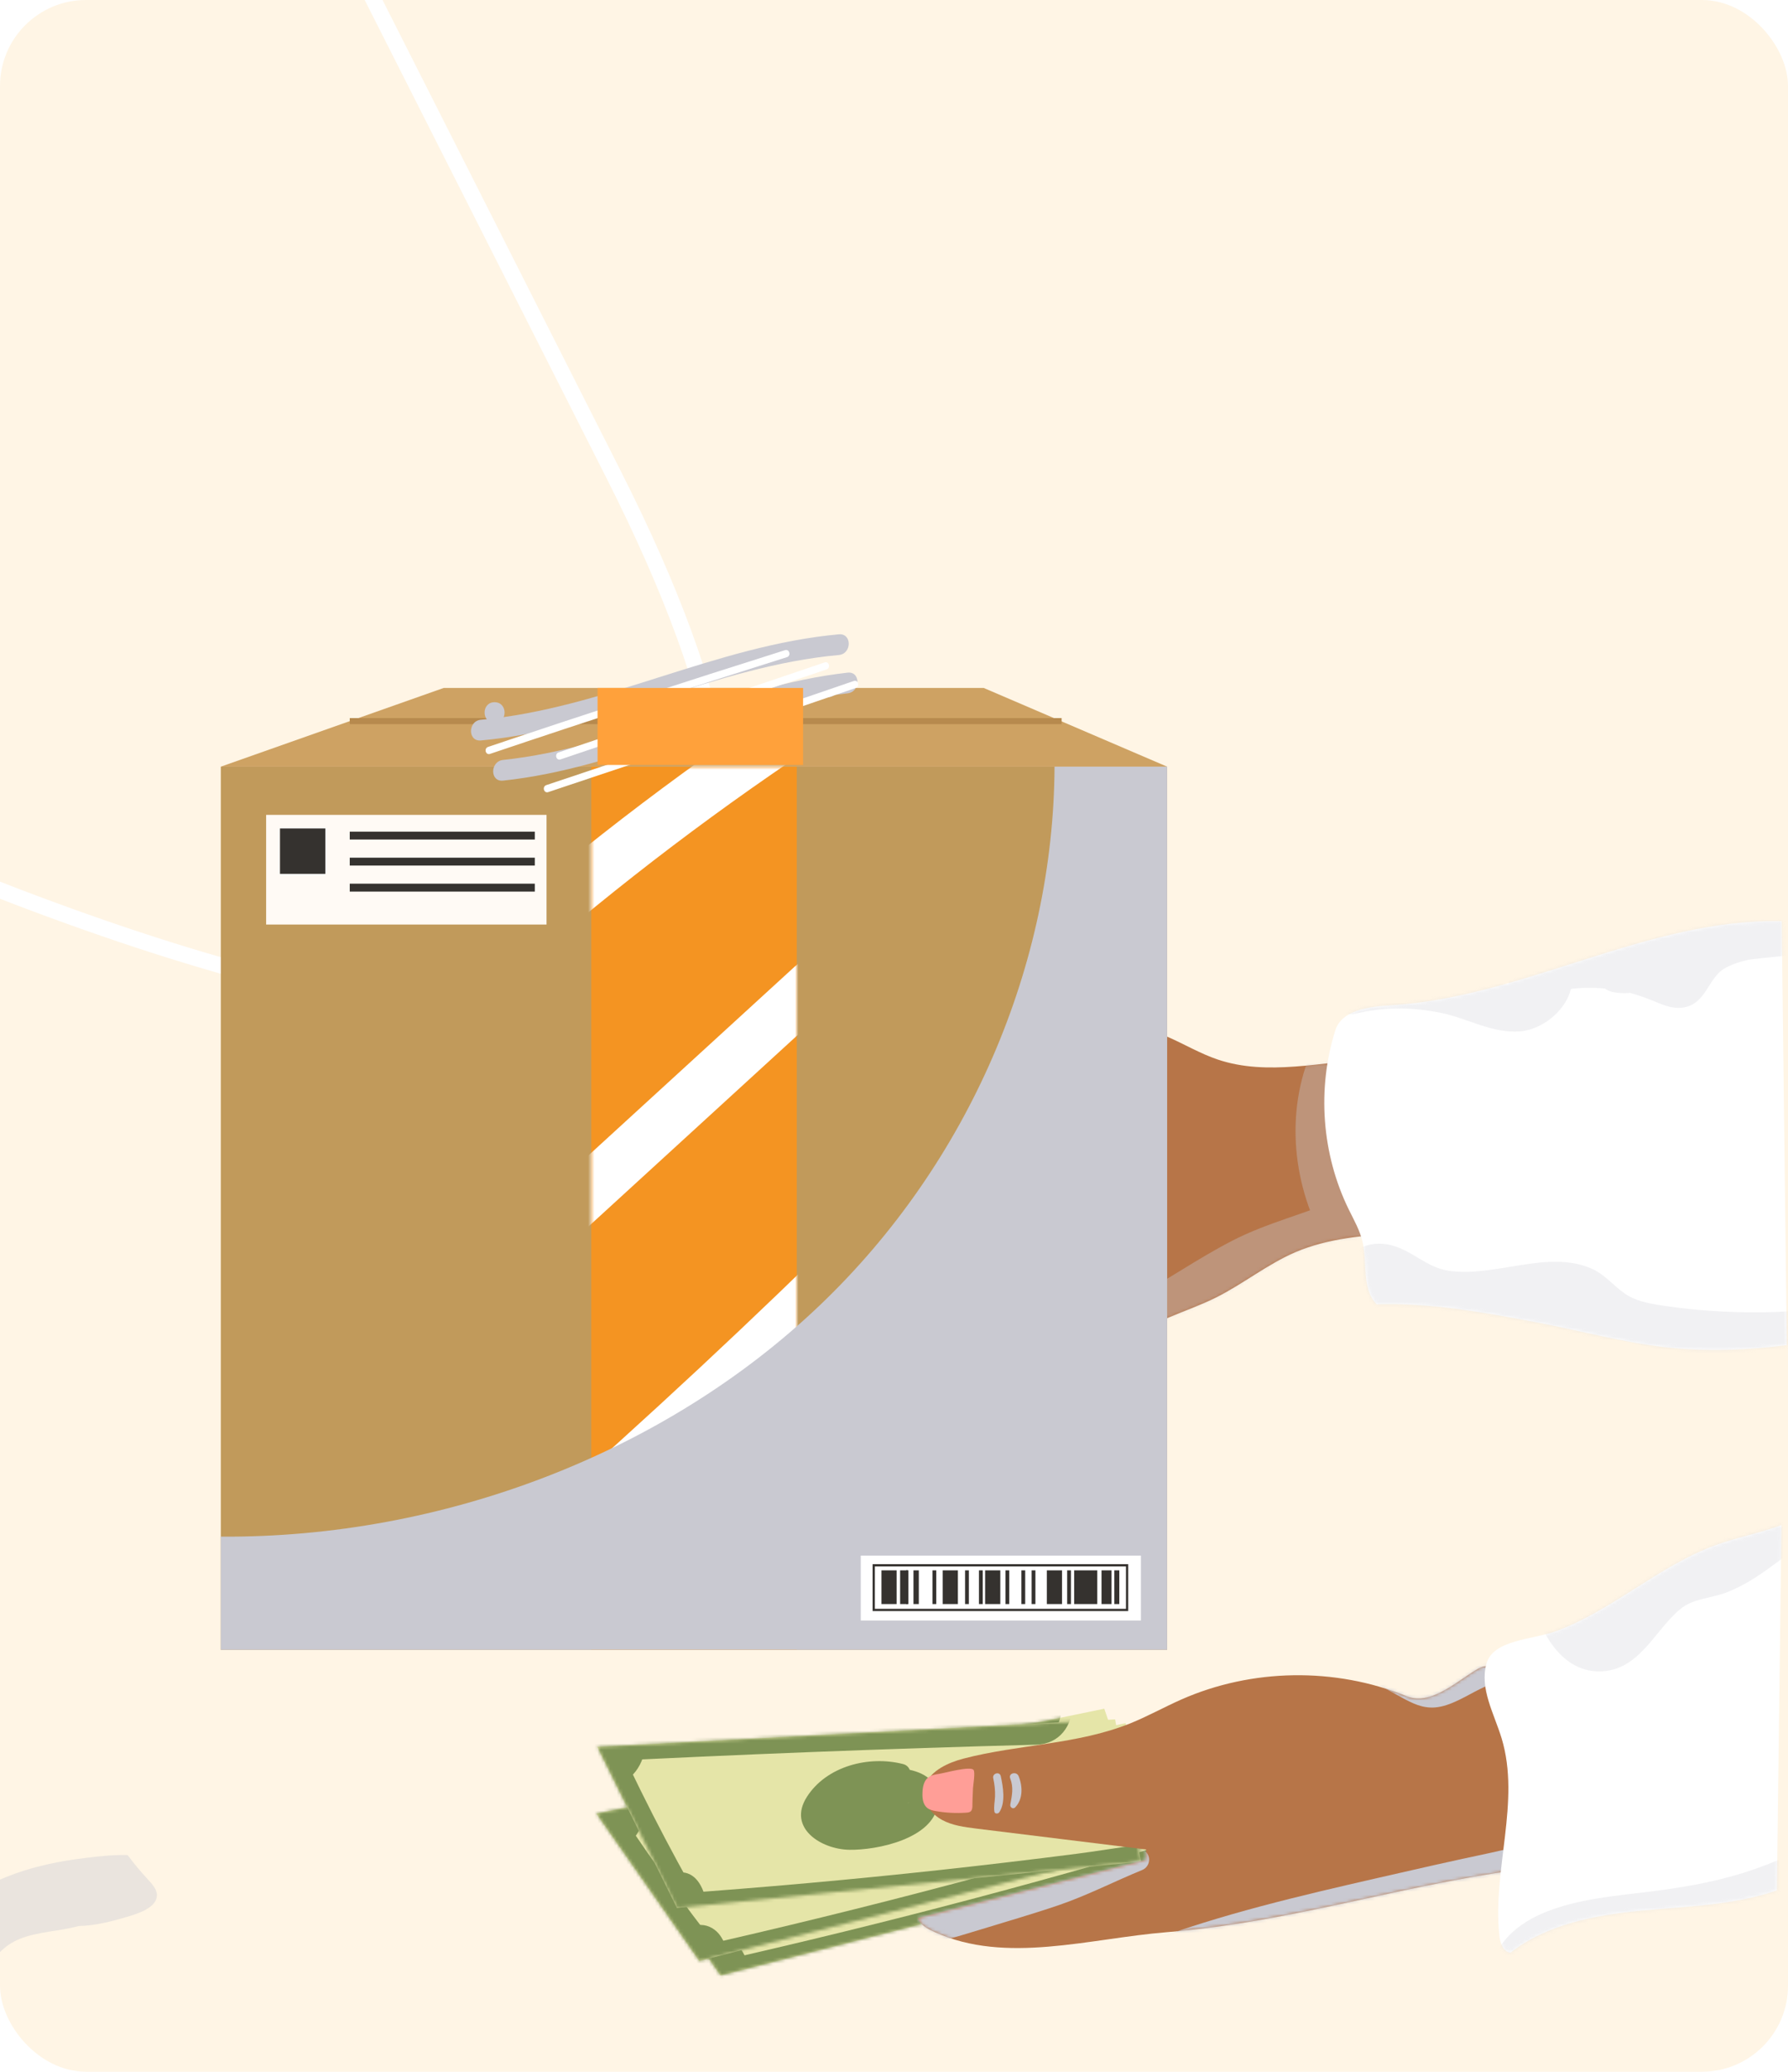 <svg width="561" height="650" viewBox="0 0 561 650" fill="none" xmlns="http://www.w3.org/2000/svg">
<g clip-path="url(#clip0_726_7711)">
<rect width="561" height="650" rx="27" fill="#FFF5E5"/>
<path d="M-219 172.713C-19.828 287.351 341.311 443.064 192.488 148.814C43.665 -145.437 6.459 -219 6.459 -219" stroke="white" stroke-width="5"/>
<path d="M431.232 332.256C414.735 333.071 397.718 337.708 382.064 332.424C376.556 330.57 371.525 327.548 366.2 325.244C361.478 323.206 356.546 321.717 351.614 320.241C345.543 318.415 339.445 316.588 333.234 315.309C331.548 314.958 329.819 314.663 328.133 314.972C326.447 315.295 324.803 316.363 324.283 318.007C323.496 320.494 325.477 322.939 327.332 324.78C333.389 330.766 339.768 336.443 346.429 341.755C345.909 345.76 341.426 347.488 337.478 348.345C319.744 352.21 300.493 353.193 285.696 363.704C284.685 364.421 283.631 365.292 283.35 366.5C282.984 368.116 284.193 369.76 285.711 370.435C287.228 371.109 288.956 371.053 290.615 370.983C306.297 370.266 321.936 368.678 337.435 366.233C334.906 368.917 332.11 370.983 328.569 371.995C321.655 373.948 314.756 375.901 307.842 377.868C299.032 380.355 289.842 383.082 283.294 389.475C282.746 390.009 282.198 390.655 282.268 391.414C282.366 392.384 283.434 392.904 284.362 393.199C289.8 394.885 295.631 394.745 301.308 394.323C314.208 393.382 326.995 391.119 339.445 387.606C327.627 391.695 316.217 396.431 304.905 401.756C301.238 403.485 297.556 405.396 294.69 408.277C293.664 409.302 292.722 410.904 293.523 412.113C293.917 412.717 294.648 412.998 295.336 413.209C299.074 414.305 303.079 413.883 306.943 413.363C320.067 411.593 333.037 408.74 345.698 404.862C334.161 408.979 323.749 415.949 314.882 424.408C314.25 425.012 313.618 425.659 313.379 426.488C312.957 427.977 314.025 429.565 315.416 430.24C316.807 430.914 318.423 430.872 319.969 430.745C336.719 429.382 351.473 419.771 366.973 413.251C371.835 411.199 376.837 409.443 381.558 407.082C390.13 402.796 397.69 396.613 406.5 392.848C416.744 388.477 428.084 387.62 439.199 386.833L431.218 332.242L431.232 332.256Z" fill="#B77548"/>
<mask id="mask0_726_7711" style="mask-type:luminance" maskUnits="userSpaceOnUse" x="282" y="314" width="158" height="117">
<path d="M431.232 332.256C414.735 333.071 397.718 337.708 382.064 332.424C376.556 330.57 371.525 327.548 366.2 325.244C361.478 323.206 356.546 321.717 351.614 320.241C345.543 318.415 339.445 316.588 333.234 315.309C331.548 314.958 329.819 314.663 328.133 314.972C326.447 315.295 324.803 316.363 324.283 318.007C323.496 320.494 325.477 322.939 327.332 324.78C333.389 330.766 339.768 336.443 346.429 341.755C345.909 345.76 341.426 347.488 337.478 348.345C319.744 352.21 300.493 353.193 285.696 363.704C284.685 364.421 283.631 365.292 283.35 366.5C282.984 368.116 284.193 369.76 285.711 370.435C287.228 371.109 288.956 371.053 290.615 370.983C306.297 370.266 321.936 368.678 337.435 366.233C334.906 368.917 332.11 370.983 328.569 371.995C321.655 373.948 314.756 375.901 307.842 377.868C299.032 380.355 289.842 383.082 283.294 389.475C282.746 390.009 282.198 390.655 282.268 391.414C282.366 392.384 283.434 392.904 284.362 393.199C289.8 394.885 295.631 394.745 301.308 394.323C314.208 393.382 326.995 391.119 339.445 387.606C327.627 391.695 316.217 396.431 304.905 401.756C301.238 403.485 297.556 405.396 294.69 408.277C293.664 409.302 292.722 410.904 293.523 412.113C293.917 412.717 294.648 412.998 295.336 413.209C299.074 414.305 303.079 413.883 306.943 413.363C320.067 411.593 333.037 408.74 345.698 404.862C334.161 408.979 323.749 415.949 314.882 424.408C314.25 425.012 313.618 425.659 313.379 426.488C312.957 427.977 314.025 429.565 315.416 430.24C316.807 430.914 318.423 430.872 319.969 430.745C336.719 429.382 351.473 419.771 366.973 413.251C371.835 411.199 376.837 409.443 381.558 407.082C390.13 402.796 397.69 396.613 406.5 392.848C416.744 388.477 428.084 387.62 439.199 386.833L431.218 332.242L431.232 332.256Z" fill="white"/>
</mask>
<g mask="url(#mask0_726_7711)">
<g style="mix-blend-mode:color-burn" opacity="0.37">
<path d="M411.771 329.137C403.003 349.09 405.518 372.557 416.507 391.274L420.497 376.056C409.368 380.904 397.537 383.644 386.646 389.265C375.756 394.885 366.271 401.602 355.774 407.251C334.949 418.479 312.719 423.804 290.616 431.575C282.03 434.582 282.859 448.381 292.864 448.142C316.71 447.566 340.598 437.828 361.606 427.092C383.991 415.654 403.424 399.972 429.083 396.389C436.868 395.307 438.343 385.724 435.73 380.047C428.409 364.168 424.727 347.741 422.141 330.5C421.439 325.849 413.682 324.837 411.785 329.151L411.771 329.137Z" fill="#C9C9D1"/>
</g>
</g>
<path d="M559.046 289.018C517.003 288.049 478.192 312.949 436.205 315.422C429.558 315.815 420.987 316.883 418.977 323.234C413.174 341.572 414.705 362.116 423.15 379.4C424.795 382.772 426.706 386.06 427.535 389.714C429.052 396.346 427.183 404.37 431.947 409.232C448.767 408.712 464.8 411.649 481.339 414.74C495.279 417.34 509.022 421.218 523.116 422.764C535.58 424.127 548.198 423.635 560.62 422.033L559.032 289.032L559.046 289.018Z" fill="white"/>
<mask id="mask1_726_7711" style="mask-type:luminance" maskUnits="userSpaceOnUse" x="415" y="288" width="146" height="136">
<path d="M559.046 289.018C517.003 288.049 478.192 312.949 436.205 315.422C429.558 315.815 420.987 316.883 418.977 323.234C413.174 341.572 414.705 362.116 423.15 379.4C424.795 382.772 426.706 386.06 427.535 389.714C429.052 396.346 427.183 404.37 431.947 409.232C448.767 408.712 464.8 411.649 481.339 414.74C495.279 417.34 509.022 421.218 523.116 422.764C535.58 424.127 548.198 423.635 560.62 422.033L559.032 289.032L559.046 289.018Z" fill="white"/>
</mask>
<g mask="url(#mask1_726_7711)">
<g opacity="0.25">
<path d="M429.545 409.626C430.894 409.162 434.266 412.633 435.742 413.617C438.313 415.331 441.081 416.554 443.92 417.748C450.622 420.53 457.452 421.921 464.688 422.455C471.307 422.947 477.869 422.048 484.445 421.458C488.239 421.12 491.963 421.345 495.757 421.219C499.551 421.092 503.191 420.193 506.844 420.474C514.081 421.036 521.177 424.465 528.273 425.884C535.369 427.303 542.255 428.104 549.295 428.554C556.897 429.032 564.541 428.835 572.115 428.132C578.86 427.5 587.797 427.767 592.251 422.02C595.034 418.436 595.202 413.279 590.79 410.708C583.933 406.717 575.769 410.132 568.321 410.877C560.874 411.621 553.089 411.888 545.487 411.678C537.323 411.453 529.046 410.792 520.966 409.514C516.947 408.881 512.929 408.108 509.584 405.705C505.917 403.078 503.458 399.762 499.158 397.935C485.359 392.047 469.016 400.872 454.459 398.68C447.629 397.64 443.077 392.342 436.528 390.684C428.954 388.773 422.21 392.651 419.849 399.958C418.064 405.467 423.924 411.537 429.503 409.612L429.545 409.626Z" fill="#C9C9D1"/>
</g>
<g opacity="0.25">
<path d="M425.23 318.078C434.153 315.844 443.005 315.971 452.013 317.769C460.373 319.441 468.256 324.332 476.955 323.601C488.351 322.645 499.986 307.666 488.337 299.108C487.002 298.125 485.231 298.49 483.882 299.108C479.61 301.048 477.011 302.706 474.2 306.486C470.772 311.109 477.179 315.676 481.367 313.652C489.25 309.844 498.159 309.24 506.745 310.547C511.115 311.207 515.007 312.5 519.068 314.172C522.286 315.507 525.518 316.884 529.087 315.914C535.649 314.144 536.057 306.415 541.565 303.577C547.383 300.584 554.324 300.12 560.732 299.783C559.889 293.53 559.032 287.263 558.189 281.01C549.322 282.499 540.104 286.124 531.715 289.3C527.752 290.79 523.902 292.518 519.869 293.825C515.457 295.244 510.918 294.921 506.576 296.424C500.098 298.659 498.37 310.069 506.576 311.362C515.597 312.781 523.466 307.61 531.869 304.799C541.607 301.539 550.643 300.837 560.732 299.797C574.461 298.392 571.917 278.298 558.189 281.024C550.825 282.485 543.195 284.396 537.111 288.991C534.202 291.197 531.996 293.727 530.282 296.958C529.495 298.462 528.904 300.008 528.216 301.539C527.766 302.818 527.19 304.027 526.459 305.165C526.038 304.701 525.546 304.336 524.984 304.041C521.204 302.93 517.48 299.6 513.574 298.223C509.667 296.846 505.072 296.242 500.871 296.228C492.103 296.186 483.236 299.713 476.083 304.603L483.784 310.519L487.283 307.174L481.69 302.916C481.128 314.088 461.216 305.909 454.949 305.249C444.073 304.097 433.239 306.598 423.192 310.715C418.766 312.528 420.311 319.315 425.216 318.078H425.23Z" fill="#C9C9D1"/>
</g>
</g>
<path d="M366.198 240.54H69.282V517.629H366.198V240.54Z" fill="#C19A5B"/>
<path d="M308.628 215.836H139.232L69.282 240.54H366.198L308.628 215.836Z" fill="#CEA263"/>
<path d="M109.736 226.248H333.091" stroke="#B78A4E" stroke-width="1.897" stroke-miterlimit="10"/>
<path d="M171.482 255.673H83.503V290.072H171.482V255.673Z" fill="#FFFAF5"/>
<path d="M102.077 259.931H87.843V274.165H102.077V259.931Z" fill="#35322F"/>
<path d="M167.799 260.929H109.736V263.402H167.799V260.929Z" fill="#35322F"/>
<path d="M167.799 269.093H109.736V271.566H167.799V269.093Z" fill="#35322F"/>
<path d="M167.799 277.257H109.736V279.73H167.799V277.257Z" fill="#35322F"/>
<path d="M249.989 240.54H185.505V517.629H249.989V240.54Z" fill="#F49422"/>
<mask id="mask2_726_7711" style="mask-type:luminance" maskUnits="userSpaceOnUse" x="185" y="240" width="65" height="278">
<path d="M249.988 240.54H185.504V517.629H249.988V240.54Z" fill="white"/>
</mask>
<g mask="url(#mask2_726_7711)">
<path d="M239.955 224.479C205.05 248.17 171.803 274.236 140.538 302.565C132.669 309.703 144.346 321.324 152.187 314.214C182.426 286.813 214.507 261.632 248.273 238.699C257 232.783 248.765 218.507 239.955 224.479Z" fill="white"/>
<path d="M249.383 303.239C220.113 330.036 190.829 356.833 161.559 383.63C153.718 390.796 165.395 402.431 173.208 395.279C202.478 368.482 231.762 341.685 261.032 314.888C268.873 307.722 257.196 296.087 249.383 303.239Z" fill="white"/>
<path d="M256.858 393.579C223.949 425.659 190.084 456.756 155.32 486.841C147.296 493.783 158.987 505.403 166.969 498.49C201.733 468.419 235.598 437.322 268.507 405.228C276.11 397.822 264.461 386.173 256.858 393.579Z" fill="white"/>
</g>
<g style="mix-blend-mode:color-burn">
<path d="M155.181 226.81C159.354 226.81 159.368 220.318 155.181 220.318C150.993 220.318 150.993 226.81 155.181 226.81Z" fill="#C9C9D1"/>
</g>
<g style="mix-blend-mode:color-burn">
<path d="M259.757 218.759C263.93 218.759 263.944 212.267 259.757 212.267C255.569 212.267 255.569 218.759 259.757 218.759Z" fill="#C9C9D1"/>
</g>
<g style="mix-blend-mode:color-burn">
<path d="M263.196 199.016C224.483 202.529 189.55 222.314 150.879 225.827C146.762 226.206 146.72 232.698 150.879 232.319C189.592 228.806 224.525 209.021 263.196 205.508C267.313 205.129 267.355 198.637 263.196 199.016Z" fill="#C9C9D1"/>
</g>
<g style="mix-blend-mode:color-burn">
<path d="M265.937 211.044C228.756 215.217 195.045 234.497 157.836 238.431C153.733 238.867 153.676 245.359 157.836 244.923C195.087 240.974 228.784 221.695 265.937 217.536C270.04 217.072 270.082 210.58 265.937 211.044Z" fill="#C9C9D1"/>
</g>
<path d="M246.306 203.99C215.167 213.826 184.099 223.902 153.142 234.342C151.765 234.806 152.355 236.998 153.747 236.534C184.689 226.094 215.757 216.019 246.911 206.182C248.302 205.747 247.711 203.555 246.306 203.99Z" fill="white"/>
<path d="M258.729 207.84C230.907 217.255 203.084 226.656 175.275 236.071C173.898 236.534 174.488 238.741 175.879 238.263C203.702 228.848 231.525 219.447 259.333 210.033C260.711 209.569 260.12 207.363 258.729 207.84Z" fill="white"/>
<path d="M267.89 213.658C235.782 224.703 203.617 235.579 171.41 246.329C170.033 246.793 170.623 248.985 172.014 248.521C204.221 237.785 236.386 226.895 268.494 215.85C269.871 215.373 269.281 213.18 267.89 213.658Z" fill="white"/>
<path d="M251.972 215.836H187.488V240.006H251.972V215.836Z" fill="#FFA13B"/>
<g style="mix-blend-mode:color-burn">
<path d="M366.199 240.54V517.629H69.282V482.12C138.937 482.584 208.607 455.984 257.339 409.416C303.977 364.843 330.563 302.748 330.872 240.54H366.213H366.199Z" fill="#C9C9D1"/>
</g>
<path d="M357.977 488.064H270.068V508.425H357.977V488.064Z" fill="white"/>
<path d="M353.634 491.112H274.143V505.122H353.634V491.112Z" stroke="#35322F" stroke-width="0.703" stroke-miterlimit="10"/>
<path d="M281.325 492.686H276.562V503.267H281.325V492.686Z" fill="#35322F"/>
<path d="M300.549 492.686H295.785V503.267H300.549V492.686Z" fill="#35322F"/>
<path d="M284.796 492.686H282.421V503.267H284.796V492.686Z" fill="#35322F"/>
<path d="M288.282 492.686H286.609V503.267H288.282V492.686Z" fill="#35322F"/>
<path d="M285.02 492.686H284.317V503.267H285.02V492.686Z" fill="#35322F"/>
<path d="M293.76 492.686H292.565V503.267H293.76V492.686Z" fill="#35322F"/>
<path d="M308.346 492.686H307.151V503.267H308.346V492.686Z" fill="#35322F"/>
<path d="M313.854 492.686H309.091V503.267H313.854V492.686Z" fill="#35322F"/>
<path d="M321.667 492.686H320.473V503.267H321.667V492.686Z" fill="#35322F"/>
<path d="M316.664 492.686H315.47V503.267H316.664V492.686Z" fill="#35322F"/>
<path d="M303.99 492.686H302.796V503.267H303.99V492.686Z" fill="#35322F"/>
<path d="M333.218 492.686H328.454V503.267H333.218V492.686Z" fill="#35322F"/>
<path d="M344.277 492.686H337.026V503.267H344.277V492.686Z" fill="#35322F"/>
<path d="M336.027 492.686H334.833V503.267H336.027V492.686Z" fill="#35322F"/>
<path d="M348.745 492.686H345.611V503.267H348.745V492.686Z" fill="#35322F"/>
<path d="M351.19 492.686H349.63V503.267H351.19V492.686Z" fill="#35322F"/>
<path d="M324.871 492.686H323.677V503.267H324.871V492.686Z" fill="#35322F"/>
<g style="mix-blend-mode:color-burn" opacity="0.38">
<path d="M49.23 594.66C49.202 598.061 44.649 599.972 40.785 601.138C35.613 602.684 30.077 604.216 24.695 604.286C23.093 604.721 21.421 605.073 19.693 605.368C16.714 605.874 13.664 606.267 10.728 606.942C7.805 607.602 4.994 608.586 2.606 610.258C-1.315 612.998 -3.788 617.396 -7.484 620.417C-16.196 627.514 -28.955 625.448 -39.873 628.23C-39.986 628.258 -40.126 628.3 -40.253 628.329C-71.532 649.238 -142.831 650.713 -143 649.982V620.797C-112.788 626.221 -81.467 621.429 -51.578 614.108C-42.585 611.916 -33.564 609.457 -25.442 605.031C-18.683 601.363 -12.697 596.417 -5.98 592.665C-3.437 591.232 -0.795 589.995 1.903 588.927C8.873 586.103 16.278 584.374 23.726 583.334C24.934 583.166 26.142 583.011 27.365 582.857C31.567 582.337 35.838 581.915 40.012 582.014H40.04C41.965 584.613 44.045 587.128 46.293 589.545C47.698 591.077 49.272 592.735 49.244 594.674L49.23 594.66Z" fill="#C9C9D1"/>
</g>
<g filter="url(#filter0_d_726_7711)">
<path d="M353.114 539.1L275.393 555.161L193.779 572.023L226.071 618.24L272.456 606.38L359.606 584.108C359.606 584.108 359.662 584.094 359.704 584.094L367.84 582L353.128 539.086L353.114 539.1Z" fill="#E5E5A8"/>
<mask id="mask3_726_7711" style="mask-type:luminance" maskUnits="userSpaceOnUse" x="193" y="539" width="175" height="80">
<path d="M353.114 539.1L275.393 555.161L193.779 572.023L226.071 618.24L272.456 606.38L359.606 584.108C359.606 584.108 359.662 584.094 359.704 584.094L367.84 582L353.128 539.086L353.114 539.1Z" fill="white"/>
</mask>
<g mask="url(#mask3_726_7711)">
<path d="M192.683 576.942C238.731 567.527 284.906 558.674 331.164 550.37C337.375 549.259 340.888 541.685 339.329 535.994C337.53 529.446 331.193 526.72 324.953 527.83C278.681 536.121 232.52 544.988 186.472 554.402C171.746 557.41 177.985 579.949 192.683 576.942Z" fill="#7E9355"/>
<path d="M180.373 582.421C193.469 602.249 207.62 621.345 222.669 639.725C226.674 644.615 235.049 643.87 239.194 639.725C244.028 634.891 243.213 628.09 239.194 623.2C225.395 606.352 212.552 588.801 200.552 570.632C192.303 558.14 172.054 569.831 180.373 582.421Z" fill="#7E9355"/>
<path d="M229.402 636.831C256.269 630.76 283.038 624.24 309.666 617.186C322.987 613.659 336.266 610.02 349.517 606.254C361.63 602.811 374.094 597.696 386.614 596.179C392.881 595.42 398.305 591.345 398.305 584.487C398.305 578.768 392.923 572.037 386.614 572.796C372.675 574.482 359.41 579.106 345.962 582.956C332.514 586.806 319.446 590.403 306.125 593.944C278.611 601.251 250.957 608.024 223.191 614.291C208.521 617.608 214.732 640.147 229.402 636.831Z" fill="#7E9355"/>
<path d="M202.716 572.066C202.365 574.146 201.494 575.818 199.92 577.223C197.11 579.738 201.255 583.855 204.051 581.354C206.286 579.345 207.845 576.577 208.351 573.612C208.618 572.052 207.944 570.464 206.314 570.014C204.909 569.635 202.983 570.492 202.716 572.052V572.066Z" fill="#7E9355"/>
<path d="M226.477 612.746C226.758 612.69 227.433 613.139 227.756 613.519C228.388 614.278 228.768 615.289 229.133 616.203C229.709 617.664 231.086 618.69 232.73 618.24C234.135 617.861 235.358 616.119 234.768 614.643C233.967 612.591 233.124 610.47 231.452 608.938C229.611 607.28 227.362 606.605 224.931 607.083C223.386 607.392 222.501 609.233 222.894 610.68C223.344 612.296 224.931 613.027 226.491 612.718L226.477 612.746Z" fill="#7E9355"/>
<path d="M291.763 564.407C291.313 563.648 290.555 563.058 289.459 562.946C278.54 561.836 265.809 567.119 261.144 577.686C256.521 588.169 267.959 593.242 276.812 592.061C285.426 590.909 302.386 584.67 302.133 573.766C301.979 567.204 297.229 564.758 291.763 564.407ZM292.803 574.665C292.803 574.665 292.803 574.637 292.789 574.623C292.958 574.595 293.098 574.581 293.196 574.581C293.098 574.581 292.972 574.623 292.817 574.665H292.803Z" fill="#7E9355"/>
</g>
</g>
<g filter="url(#filter1_d_726_7711)">
<path d="M346.453 534.547L268.732 550.608L187.119 567.47L219.41 613.687L265.796 601.827L352.945 579.555C352.945 579.555 353.002 579.541 353.044 579.541L361.18 577.447L346.467 534.533L346.453 534.547Z" fill="#E5E5A8"/>
<mask id="mask4_726_7711" style="mask-type:luminance" maskUnits="userSpaceOnUse" x="187" y="534" width="175" height="80">
<path d="M346.452 534.547L268.732 550.608L187.118 567.47L219.409 613.687L265.795 601.827L352.944 579.555C352.944 579.555 353.001 579.541 353.043 579.541L361.179 577.447L346.466 534.533L346.452 534.547Z" fill="white"/>
</mask>
<g mask="url(#mask4_726_7711)">
<path d="M186.038 572.389C232.086 562.974 278.26 554.121 324.519 545.817C330.73 544.706 334.243 537.132 332.683 531.441C330.884 524.893 324.547 522.167 318.308 523.277C272.035 531.568 225.875 540.435 179.827 549.849C165.1 552.857 171.339 575.396 186.038 572.389Z" fill="#7E9355"/>
<path d="M173.713 577.855C186.809 597.682 200.959 616.779 216.009 635.159C220.014 640.049 228.389 639.304 232.534 635.159C237.368 630.325 236.553 623.524 232.534 618.634C218.735 601.786 205.892 584.235 193.891 566.066C185.643 553.574 165.394 565.265 173.713 577.855Z" fill="#7E9355"/>
<path d="M222.755 632.264C249.622 626.193 276.391 619.673 303.02 612.619C316.341 609.092 329.62 605.453 342.871 601.687C354.983 598.244 367.448 593.129 379.968 591.612C386.235 590.853 391.659 586.778 391.659 579.92C391.659 574.201 386.277 567.47 379.968 568.229C366.028 569.916 352.763 574.539 339.316 578.389C325.868 582.239 312.8 585.836 299.479 589.377C271.965 596.684 244.311 603.457 216.544 609.724C201.874 613.041 208.085 635.58 222.755 632.264Z" fill="#7E9355"/>
<path d="M196.057 567.513C195.706 569.593 194.835 571.265 193.261 572.67C190.451 575.185 194.596 579.302 197.392 576.801C199.626 574.792 201.186 572.024 201.692 569.059C201.959 567.499 201.285 565.911 199.655 565.461C198.249 565.082 196.324 565.939 196.057 567.499V567.513Z" fill="#7E9355"/>
<path d="M219.819 608.193C220.1 608.137 220.775 608.587 221.098 608.966C221.73 609.725 222.109 610.736 222.475 611.65C223.051 613.111 224.428 614.137 226.072 613.687C227.463 613.308 228.7 611.566 228.11 610.09C227.309 608.038 226.466 605.917 224.793 604.385C222.953 602.727 220.704 602.052 218.273 602.53C216.728 602.839 215.842 604.68 216.236 606.127C216.685 607.743 218.273 608.474 219.833 608.165L219.819 608.193Z" fill="#7E9355"/>
<path d="M285.104 559.855C284.654 559.096 283.895 558.506 282.799 558.393C271.881 557.283 259.136 562.567 254.485 573.134C249.862 583.616 261.3 588.689 270.153 587.509C278.767 586.357 295.727 580.118 295.474 569.213C295.32 562.651 290.57 560.206 285.104 559.855ZM286.144 570.113C286.144 570.113 286.144 570.085 286.13 570.07C286.298 570.042 286.439 570.028 286.537 570.028C286.439 570.028 286.312 570.07 286.158 570.113H286.144Z" fill="#7E9355"/>
</g>
</g>
<g filter="url(#filter2_d_726_7711)">
<path d="M349.881 537.891L270.628 542.106L187.413 546.519L212.397 597.049L260.033 592.286L349.53 583.349C349.53 583.349 349.6 583.349 349.628 583.349L357.975 582.506L349.867 537.877L349.881 537.891Z" fill="#E5E5A8"/>
<mask id="mask5_726_7711" style="mask-type:luminance" maskUnits="userSpaceOnUse" x="187" y="537" width="171" height="61">
<path d="M349.88 537.891L270.627 542.106L187.412 546.519L212.396 597.049L260.032 592.286L349.529 583.349C349.529 583.349 349.599 583.349 349.627 583.349L357.974 582.506L349.866 537.877L349.88 537.891Z" fill="white"/>
</mask>
<g mask="url(#mask5_726_7711)">
<path d="M184.209 551.311C231.156 548.908 278.118 547.081 325.107 545.831C340.115 545.423 340.171 522.055 325.107 522.462C278.118 523.713 231.142 525.554 184.209 527.943C169.244 528.701 169.145 552.084 184.209 551.311Z" fill="#7E9355"/>
<path d="M173.362 556.37C182.917 577.04 193.512 597.177 205.133 616.765C212.806 629.693 233.012 617.945 225.312 604.975C213.691 585.387 203.096 565.251 193.541 544.58C190.899 538.847 182.622 537.414 177.55 540.393C171.676 543.836 170.692 550.637 173.362 556.384V556.37Z" fill="#7E9355"/>
<path d="M211.527 616.02C239.462 614.025 267.369 611.538 295.205 608.503C308.892 607.013 322.579 605.397 336.237 603.641C349.895 601.884 362.865 599.074 376.186 599.467C391.236 599.917 391.222 576.549 376.186 576.099C363.301 575.719 350.345 578.46 337.6 580.09C323.478 581.902 309.342 583.574 295.205 585.12C267.369 588.155 239.462 590.643 211.527 592.638C196.603 593.706 196.491 617.088 211.527 616.006V616.02Z" fill="#7E9355"/>
<path d="M196.082 548.331C195.548 549.975 194.424 551.465 192.949 552.435C191.628 553.292 191.08 555.02 191.895 556.425C192.668 557.732 194.565 558.336 195.885 557.479C198.682 555.652 200.663 553.067 201.703 549.891C202.195 548.388 201.127 546.701 199.665 546.294C198.078 545.858 196.56 546.828 196.068 548.331H196.082Z" fill="#7E9355"/>
<path d="M213.283 591.724C215.054 591.654 215.489 594.534 215.812 595.968C216.164 597.513 217.934 598.413 219.41 598.005C220.984 597.569 221.799 595.953 221.447 594.408C220.506 590.305 218.215 585.667 213.283 585.878C211.709 585.949 210.36 587.171 210.36 588.801C210.36 590.333 211.695 591.794 213.283 591.724Z" fill="#7E9355"/>
<path d="M285.425 553.699C285.087 552.884 284.427 552.182 283.359 551.915C272.722 549.175 259.344 552.491 253.147 562.243C247.007 571.911 257.56 578.655 266.483 578.81C275.167 578.965 292.872 575.339 294.263 564.519C295.106 558.013 290.764 554.866 285.41 553.713L285.425 553.699ZM284.919 563.999C284.919 563.999 284.919 563.971 284.919 563.957C285.087 563.957 285.228 563.957 285.326 563.971C285.228 563.971 285.101 563.971 284.933 563.999H284.919Z" fill="#7E9355"/>
</g>
</g>
<path d="M484.066 585.71C442.641 590.262 407.736 602.839 366.198 606.211C341.72 608.193 315.626 616.371 293.297 606.197C291.611 605.439 289.883 604.595 288.744 603.148C288.421 602.741 288.182 602.277 288.014 601.799L359.453 583.546C359.453 583.546 359.51 583.546 359.524 583.546C359.552 582.45 359.58 581.368 359.594 580.272C341.818 578.079 324.043 575.887 306.267 573.709C302.614 573.246 298.848 572.768 295.602 571.011C292.356 569.255 289.714 565.897 289.911 562.201C289.953 561.358 290.121 560.571 290.417 559.826C292.075 555.526 297.499 553.011 302.304 551.76C319.588 547.264 338.038 547.376 354.606 540.716C360.086 538.509 365.257 535.601 370.667 533.212C392.784 523.446 418.879 523.052 441.292 532.158C448.528 535.095 455.934 528.462 462.524 524.289C464.056 523.333 465.939 522.251 467.54 523.038C467.597 522.87 468.665 521.844 468.918 521.703C469.199 521.535 469.55 521.675 469.831 521.83C480.286 527.184 485.583 539.367 486.764 551.044C487.944 562.735 484.318 574.004 484.037 585.738L484.066 585.71Z" fill="#B77548"/>
<mask id="mask6_726_7711" style="mask-type:luminance" maskUnits="userSpaceOnUse" x="288" y="521" width="199" height="91">
<path d="M484.066 585.71C442.641 590.263 407.736 602.839 366.198 606.211C341.72 608.193 315.626 616.371 293.297 606.197C291.611 605.439 289.883 604.595 288.744 603.148C288.421 602.741 288.182 602.277 288.014 601.799L359.453 583.546C359.453 583.546 359.51 583.546 359.524 583.546C359.552 582.45 359.58 581.368 359.594 580.272C341.818 578.08 324.043 575.887 306.267 573.709C302.614 573.246 298.848 572.768 295.602 571.011C292.356 569.255 289.714 565.897 289.911 562.201C289.953 561.358 290.121 560.571 290.417 559.826C292.075 555.526 297.499 553.011 302.304 551.76C319.588 547.264 338.038 547.376 354.606 540.716C360.086 538.509 365.257 535.601 370.667 533.212C392.784 523.446 418.879 523.052 441.292 532.158C448.528 535.095 455.934 528.462 462.524 524.289C464.056 523.333 465.939 522.251 467.54 523.038C467.597 522.87 468.665 521.844 468.918 521.703C469.199 521.535 469.55 521.675 469.831 521.83C480.286 527.184 485.583 539.367 486.764 551.044C487.944 562.735 484.318 574.005 484.037 585.738L484.066 585.71Z" fill="white"/>
</mask>
<g mask="url(#mask6_726_7711)">
<g style="mix-blend-mode:color-burn">
<path d="M356.614 580.496C348.071 583.054 339.232 584.417 330.548 586.454C322.285 588.394 314.065 590.473 305.676 591.836C288.772 594.605 271.614 594.97 256.031 602.417C251.871 604.399 252.799 611.621 257.352 612.479C266.204 614.151 273.343 613.898 282.209 612.113C291.076 610.329 299.479 607.912 308.009 605.284C316.103 602.797 324.253 600.45 332.276 597.71C341.241 594.633 349.602 590.305 358.342 586.721C362.08 585.19 360.731 579.26 356.628 580.482L356.614 580.496Z" fill="#C9C9D1"/>
</g>
<g style="mix-blend-mode:color-burn">
<path d="M311.634 557.916C312.056 559.813 312.266 561.71 312.196 563.649C312.14 565.251 311.746 566.81 311.999 568.398C312.126 569.171 313.166 569.129 313.531 568.595C315.569 565.602 314.739 560.571 313.995 557.255C313.657 555.709 311.283 556.37 311.634 557.902V557.916Z" fill="#C9C9D1"/>
</g>
<g style="mix-blend-mode:color-burn">
<path d="M316.961 557.971C318.071 560.796 317.523 563.311 316.989 566.178C316.835 567.021 317.833 567.766 318.521 567.063C321.022 564.477 320.896 560.402 319.589 557.241C318.929 555.653 316.315 556.327 316.961 557.971Z" fill="#C9C9D1"/>
</g>
<g style="mix-blend-mode:color-burn">
<path d="M360.113 610.498C384.086 607.491 407.805 601.968 431.412 596.811C443.188 594.24 454.977 591.767 466.753 589.265C478.528 586.764 492.96 585.373 504.665 580.694C507.7 579.485 507.602 574.539 503.836 574.609C491.779 574.82 479.217 578.881 467.455 581.368C455.694 583.855 443.932 586.525 432.199 589.223C407.903 594.788 383.327 600.535 359.958 609.275C359.354 609.5 359.368 610.61 360.127 610.512L360.113 610.498Z" fill="#C9C9D1"/>
</g>
<g style="mix-blend-mode:color-burn">
<path d="M426.002 524.234C428.447 524.234 428.447 520.426 426.002 520.426C423.557 520.426 423.557 524.234 426.002 524.234Z" fill="#C9C9D1"/>
</g>
<g style="mix-blend-mode:color-burn">
<path d="M424.652 523.025C429.177 526.79 434.531 529.713 439.688 532.538C443.046 534.364 446.264 536.009 450.199 535.713C455.103 535.348 460.035 532.06 464.349 529.938C470.56 526.889 477.333 524.121 482.94 520.06C485.82 517.98 484.246 512.5 480.326 513.849C471.473 516.898 463.155 522.406 454.962 526.903C444.915 532.411 435.669 523.516 425.861 520.945C424.737 520.65 423.655 522.196 424.652 523.025Z" fill="#C9C9D1"/>
</g>
</g>
<path d="M305.101 566.599C305.087 567.217 305.03 567.92 304.553 568.327C304.201 568.622 303.71 568.679 303.246 568.721C300.028 568.946 296.796 568.791 293.62 568.229C292.665 568.06 291.667 567.836 290.908 567.217C289.573 566.135 289.363 564.196 289.433 562.482C289.489 560.753 289.812 558.842 291.147 557.746C292.103 556.959 293.395 556.735 294.632 556.552C296.417 556.271 304.342 554.051 305.438 555.287C306.07 555.99 305.325 560.093 305.283 561.091C305.227 562.931 305.101 564.772 305.101 566.613V566.599Z" fill="#FF9E97"/>
<path d="M538.291 484.789C520.501 491.281 506.126 505.108 488.378 511.726C480.987 514.481 468.565 514.354 466.401 521.928C464.167 529.741 468.79 537.638 471.151 545.409C477.165 565.292 468.186 586.693 470.448 607.335C470.701 609.626 471.643 612.45 473.947 612.633C485.357 603.752 500.294 600.886 514.698 599.495C529.101 598.103 543.841 597.836 557.514 593.115L558.947 478.494C552.202 480.981 545.078 482.33 538.319 484.789H538.291Z" fill="white"/>
<mask id="mask7_726_7711" style="mask-type:luminance" maskUnits="userSpaceOnUse" x="465" y="478" width="94" height="135">
<path d="M538.292 484.789C520.502 491.281 506.127 505.108 488.379 511.726C480.988 514.481 468.566 514.354 466.402 521.928C464.168 529.741 468.791 537.638 471.152 545.409C477.166 565.292 468.187 586.693 470.449 607.335C470.702 609.626 471.644 612.45 473.948 612.633C485.358 603.752 500.295 600.886 514.699 599.495C529.102 598.103 543.842 597.836 557.515 593.115L558.948 478.494C552.203 480.981 545.079 482.33 538.32 484.789H538.292Z" fill="white"/>
</mask>
<g mask="url(#mask7_726_7711)">
<g opacity="0.25">
<path d="M480.481 499.445C482.068 510.181 489.038 524.401 501.713 524.401C514.388 524.401 519.081 511.459 527.358 504.729C531.334 501.497 536.941 501.454 541.634 499.656C546.988 497.59 551.611 494.583 556.206 491.168C565.579 484.199 575.724 478.578 585.996 473.056C590.675 470.54 589.945 462.32 584.45 461.252C575.64 459.552 566.661 460.212 558.525 464.147C550.824 467.87 544.698 473.997 537.138 477.918C529.578 481.838 521.217 481.81 514.121 487.346C510.931 489.834 508.303 492.728 505.774 495.876C504.186 497.857 501.348 502.902 498.86 503.464H504.523C500.687 502.747 496.851 496.396 495.024 493.29C490.134 484.972 479.202 490.958 480.452 499.431L480.481 499.445Z" fill="#C9C9D1"/>
</g>
<g opacity="0.25">
<path d="M477.026 619.237C480.412 611.199 494.619 612.815 501.757 612.408C513.083 611.747 524.38 610.722 535.622 609.162C546.779 607.616 557.009 603.682 567.534 599.817C572.55 597.976 577.595 596.22 582.569 594.295C588.541 591.976 592.532 589.264 597.436 585.203C602.129 581.325 598.265 573.048 592.504 573.287C579.112 573.821 567.464 579.85 555.084 584.74C542.957 589.531 531.182 591.78 518.31 593.41C501.504 595.545 473.948 596.866 467.878 616.736C466.037 622.75 474.735 624.689 477.026 619.251V619.237Z" fill="#C9C9D1"/>
</g>
</g>
</g>
<defs>
<filter id="filter0_d_726_7711" x="193.779" y="539.086" width="174.061" height="80.714" filterUnits="userSpaceOnUse" color-interpolation-filters="sRGB">
<feFlood flood-opacity="0" result="BackgroundImageFix"/>
<feColorMatrix in="SourceAlpha" type="matrix" values="0 0 0 0 0 0 0 0 0 0 0 0 0 0 0 0 0 0 127 0" result="hardAlpha"/>
<feOffset dy="1.56"/>
<feColorMatrix type="matrix" values="0 0 0 0 0.718 0 0 0 0 0.718 0 0 0 0 0.718 0 0 0 0.75 0"/>
<feBlend mode="normal" in2="BackgroundImageFix" result="effect1_dropShadow_726_7711"/>
<feBlend mode="normal" in="SourceGraphic" in2="effect1_dropShadow_726_7711" result="shape"/>
</filter>
<filter id="filter1_d_726_7711" x="187.118" y="534.533" width="174.062" height="80.714" filterUnits="userSpaceOnUse" color-interpolation-filters="sRGB">
<feFlood flood-opacity="0" result="BackgroundImageFix"/>
<feColorMatrix in="SourceAlpha" type="matrix" values="0 0 0 0 0 0 0 0 0 0 0 0 0 0 0 0 0 0 127 0" result="hardAlpha"/>
<feOffset dy="1.56"/>
<feColorMatrix type="matrix" values="0 0 0 0 0.718 0 0 0 0 0.718 0 0 0 0 0.718 0 0 0 0.75 0"/>
<feBlend mode="normal" in2="BackgroundImageFix" result="effect1_dropShadow_726_7711"/>
<feBlend mode="normal" in="SourceGraphic" in2="effect1_dropShadow_726_7711" result="shape"/>
</filter>
<filter id="filter2_d_726_7711" x="187.412" y="537.877" width="170.562" height="60.732" filterUnits="userSpaceOnUse" color-interpolation-filters="sRGB">
<feFlood flood-opacity="0" result="BackgroundImageFix"/>
<feColorMatrix in="SourceAlpha" type="matrix" values="0 0 0 0 0 0 0 0 0 0 0 0 0 0 0 0 0 0 127 0" result="hardAlpha"/>
<feOffset dy="1.56"/>
<feColorMatrix type="matrix" values="0 0 0 0 0.718 0 0 0 0 0.718 0 0 0 0 0.718 0 0 0 0.75 0"/>
<feBlend mode="normal" in2="BackgroundImageFix" result="effect1_dropShadow_726_7711"/>
<feBlend mode="normal" in="SourceGraphic" in2="effect1_dropShadow_726_7711" result="shape"/>
</filter>
<clipPath id="clip0_726_7711">
<rect width="561" height="650" rx="27" fill="white"/>
</clipPath>
</defs>
</svg>

